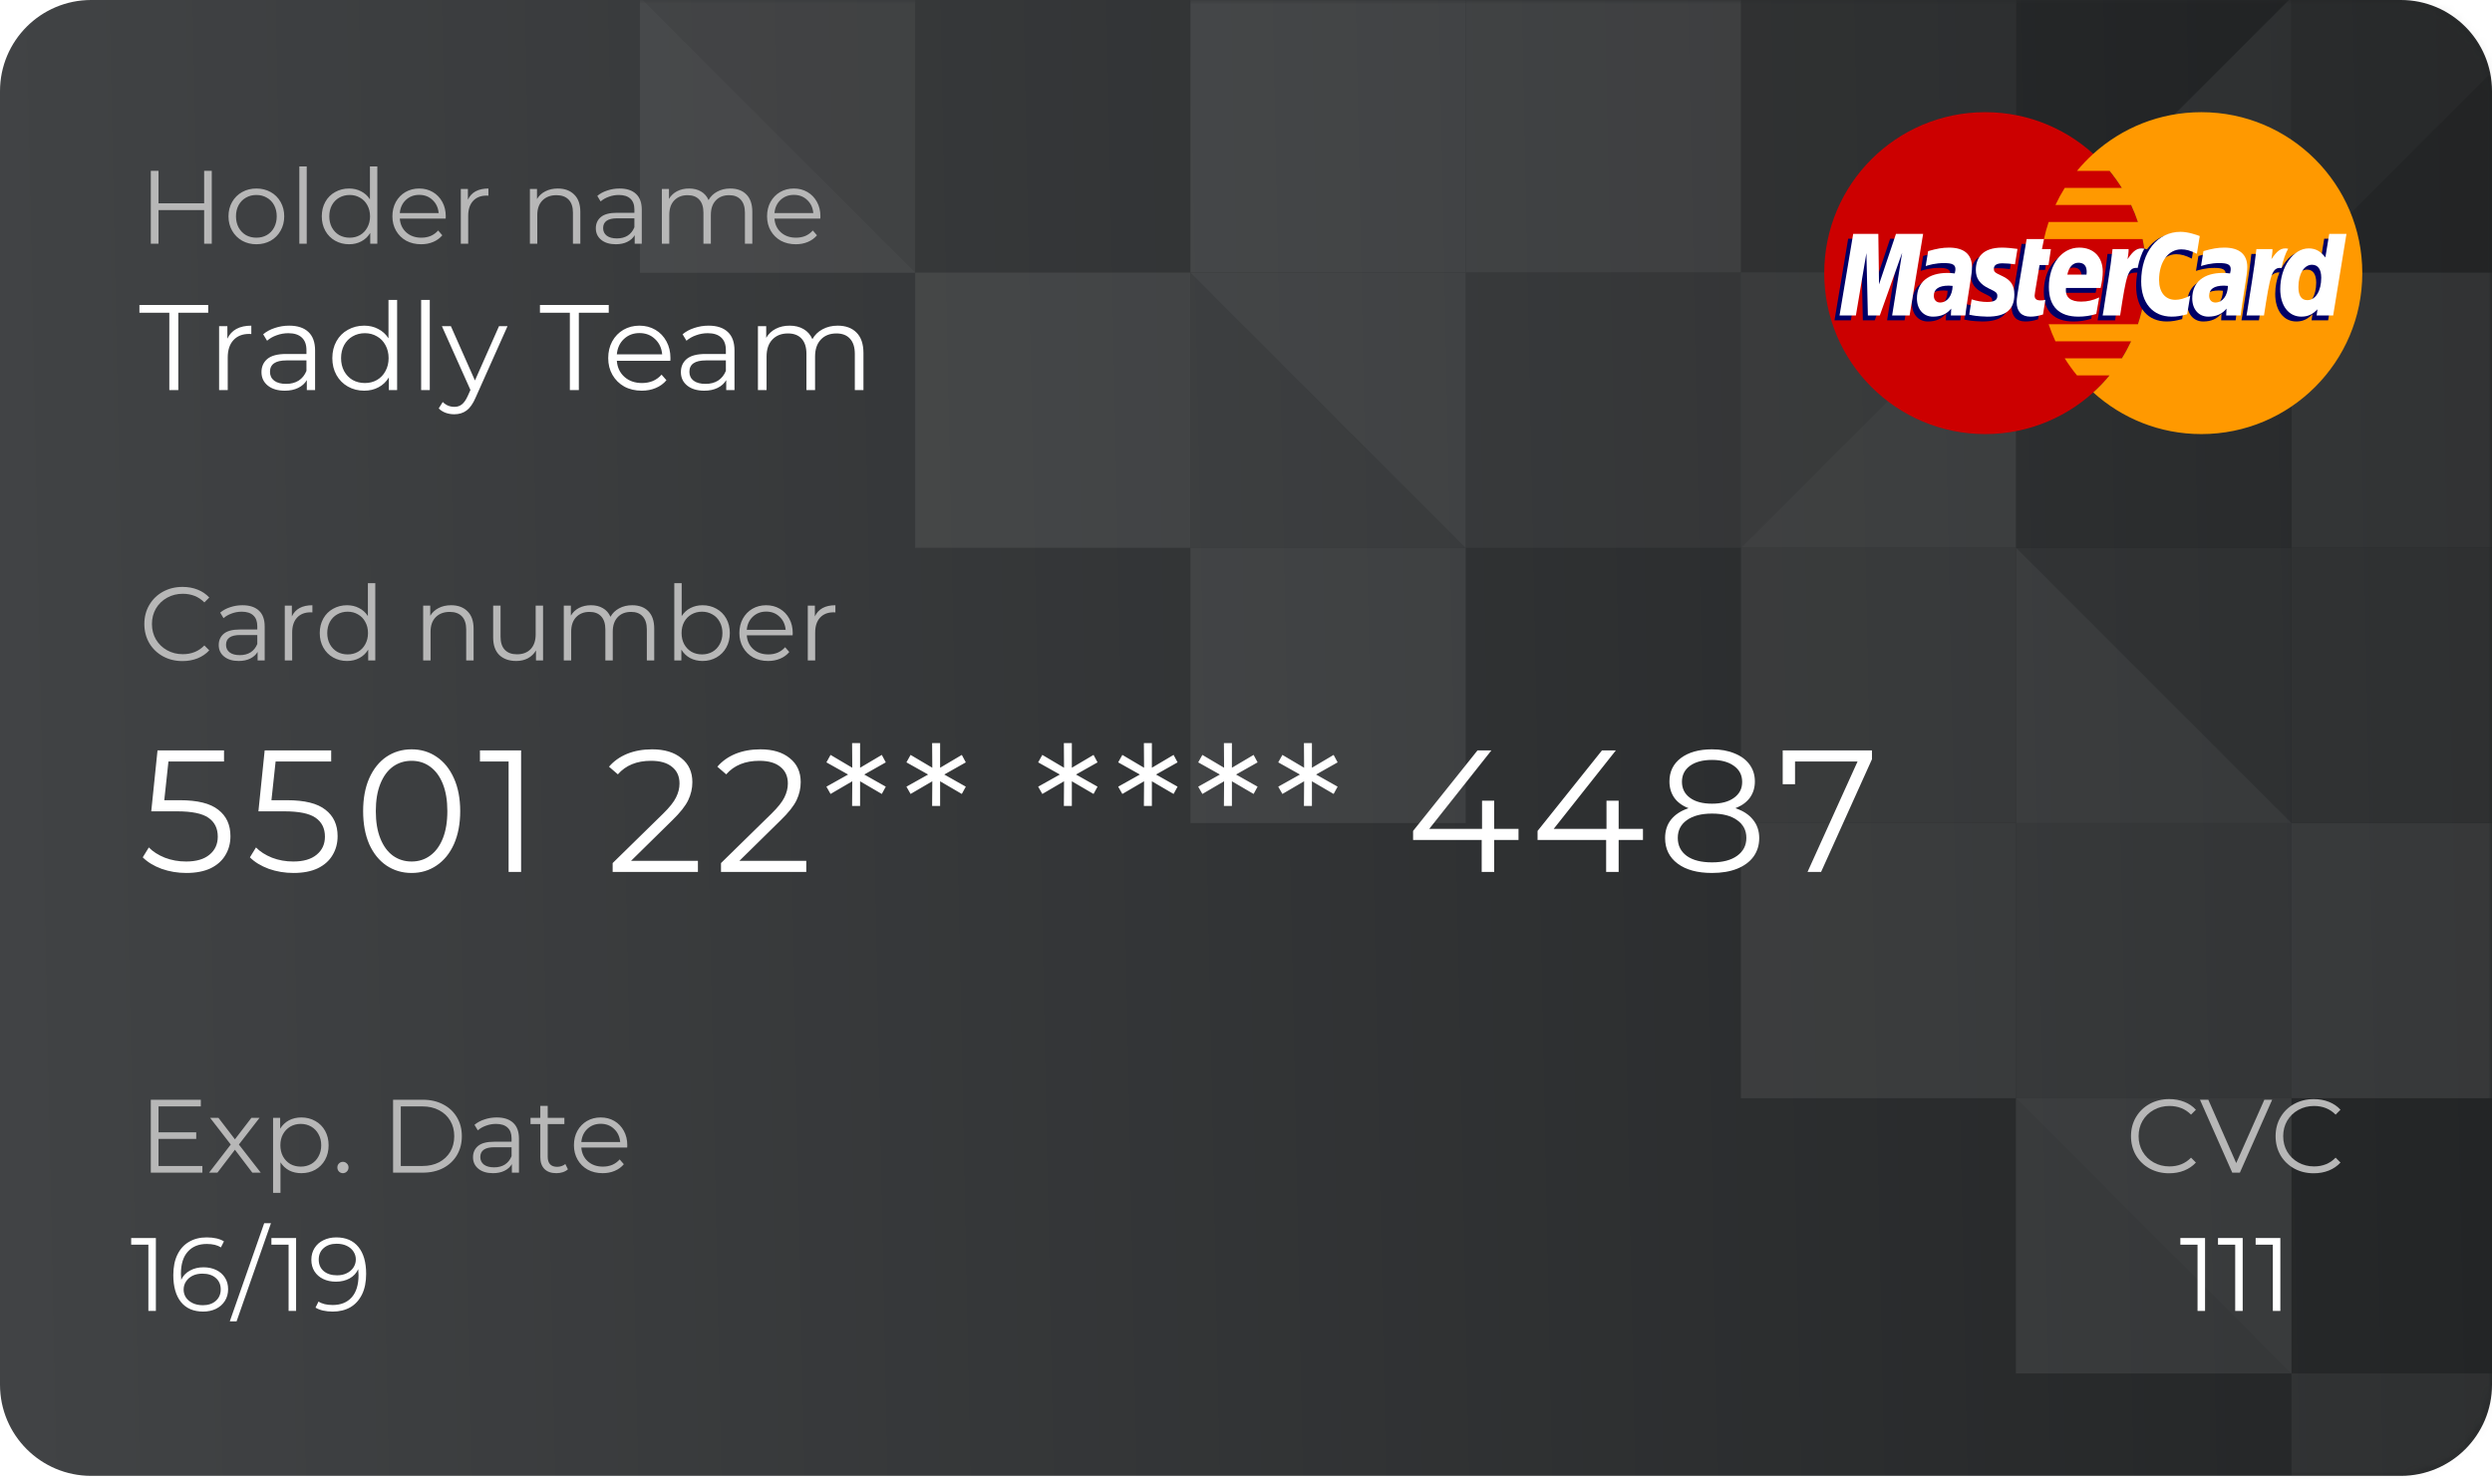 <svg width="309" height="184" viewBox="0 0 309 184" fill="none" xmlns="http://www.w3.org/2000/svg">
<g clip-path="url(#clip0_49_1517)">
<path fill-rule="evenodd" clip-rule="evenodd" d="M0 11.305C0 5.061 5.061 0 11.305 0H297.695C303.939 0 309 5.061 309 11.305V171.726C309 177.97 303.939 183.031 297.695 183.031H11.305C5.061 183.031 0 177.97 0 171.726V11.305Z" fill="url(#paint0_linear_49_1517)"/>
<mask id="mask0_49_1517" style="mask-type:luminance" maskUnits="userSpaceOnUse" x="0" y="0" width="309" height="184">
<path fill-rule="evenodd" clip-rule="evenodd" d="M0 11.305C0 5.061 5.061 0 11.305 0H297.695C303.939 0 309 5.061 309 11.305V171.726C309 177.97 303.939 183.031 297.695 183.031H11.305C5.061 183.031 0 177.97 0 171.726V11.305Z" fill="white"/>
</mask>
<g mask="url(#mask0_49_1517)">
<g opacity="0.1">
<path fill-rule="evenodd" clip-rule="evenodd" d="M147.609 33.807H181.739V-0.323H147.609V33.807Z" fill="#E6E6E6"/>
<path fill-rule="evenodd" clip-rule="evenodd" d="M215.87 33.807H250V-0.323H215.87V33.807Z" fill="#4D4D4D"/>
<path fill-rule="evenodd" clip-rule="evenodd" d="M284.129 33.807H318.259V-0.323H284.129V33.807Z" fill="#1A1A1A"/>
<path fill-rule="evenodd" clip-rule="evenodd" d="M79.35 33.807H113.48V-0.323H79.35V33.807Z" fill="#999999"/>
<path fill-rule="evenodd" clip-rule="evenodd" d="M250 136.196H284.129V102.066H250V136.196Z" fill="#B3B3B3"/>
<path fill-rule="evenodd" clip-rule="evenodd" d="M250 170.326H284.129V136.196H250V170.326Z" fill="#E6E6E6"/>
<path fill-rule="evenodd" clip-rule="evenodd" d="M284.129 136.196H318.259V102.066H284.129V136.196Z" fill="#E6E6E6"/>
<path fill-rule="evenodd" clip-rule="evenodd" d="M284.129 204.456H318.259V170.326H284.129V204.456Z" fill="#999999"/>
<path fill-rule="evenodd" clip-rule="evenodd" d="M215.87 67.937H250V33.807H215.87V67.937Z" fill="#E6E6E6"/>
<path fill-rule="evenodd" clip-rule="evenodd" d="M147.609 67.937H181.739V33.807H147.609V67.937Z" fill="#999999"/>
<path fill-rule="evenodd" clip-rule="evenodd" d="M181.74 67.937H215.87V33.807H181.74V67.937Z" fill="#808080"/>
<path fill-rule="evenodd" clip-rule="evenodd" d="M284.129 67.937H318.259V33.807H284.129V67.937Z" fill="#B3B3B3"/>
<path fill-rule="evenodd" clip-rule="evenodd" d="M284.129 102.066H318.259V67.936H284.129V102.066Z" fill="#999999"/>
<path fill-rule="evenodd" clip-rule="evenodd" d="M250 102.066H284.129V67.936H250V102.066Z" fill="#808080"/>
<path fill-rule="evenodd" clip-rule="evenodd" d="M250 33.807H284.129V-0.323H250V33.807Z" fill="#808080"/>
<path fill-rule="evenodd" clip-rule="evenodd" d="M250 67.937H284.129V33.807H250V67.937Z" fill="#4D4D4D"/>
<path fill-rule="evenodd" clip-rule="evenodd" d="M181.74 33.807H215.87V-0.323H181.74V33.807Z" fill="#DEDEDE"/>
<path fill-rule="evenodd" clip-rule="evenodd" d="M215.87 102.066H250V67.936H215.87V102.066Z" fill="#B3B3B3"/>
<path fill-rule="evenodd" clip-rule="evenodd" d="M147.609 102.066H181.739V67.936H147.609V102.066Z" fill="#CCCCCC"/>
<path fill-rule="evenodd" clip-rule="evenodd" d="M113.479 67.937H147.609V33.807H113.479V67.937Z" fill="#CCCCCC"/>
<path fill-rule="evenodd" clip-rule="evenodd" d="M215.87 136.196H250V102.066H215.87V136.196Z" fill="#CCCCCC"/>
<path fill-rule="evenodd" clip-rule="evenodd" d="M284.129 -0.323H318.259L284.129 33.807V-0.323Z" fill="#4D4D4D"/>
<path fill-rule="evenodd" clip-rule="evenodd" d="M215.87 67.937L250 33.807H215.87V67.937Z" fill="#B3B3B3"/>
<path fill-rule="evenodd" clip-rule="evenodd" d="M250 136.196V170.326H284.129L250 136.196Z" fill="#CCCCCC"/>
<path fill-rule="evenodd" clip-rule="evenodd" d="M250 33.807V-0.323H284.129L250 33.807Z" fill="black"/>
<path fill-rule="evenodd" clip-rule="evenodd" d="M250 67.936V102.066H284.129L250 67.936Z" fill="#DEDEDE"/>
<path fill-rule="evenodd" clip-rule="evenodd" d="M181.739 67.937V33.807H147.609L181.739 67.937Z" fill="#DEDEDE"/>
<path fill-rule="evenodd" clip-rule="evenodd" d="M79.35 -0.323V33.807H113.48L79.35 -0.323Z" fill="#CCCCCC"/>
</g>
<path d="M25.095 144.602V145.429H18.699V136.385H24.901V137.212H19.655V140.429H24.332V141.243H19.655V144.602H25.095ZM31.287 145.429L29.13 142.586L26.959 145.429H25.925L28.613 141.94L26.055 138.633H27.088L29.13 141.294L31.171 138.633H32.179L29.62 141.94L32.334 145.429H31.287ZM37.362 138.581C37.999 138.581 38.576 138.728 39.093 139.02C39.61 139.305 40.015 139.71 40.308 140.235C40.6 140.76 40.747 141.359 40.747 142.031C40.747 142.711 40.6 143.314 40.308 143.84C40.015 144.365 39.61 144.774 39.093 145.067C38.585 145.351 38.008 145.493 37.362 145.493C36.811 145.493 36.311 145.381 35.863 145.157C35.424 144.925 35.062 144.589 34.778 144.15V147.935H33.861V138.633H34.739V139.977C35.015 139.529 35.377 139.184 35.824 138.943C36.281 138.702 36.793 138.581 37.362 138.581ZM37.297 144.679C37.771 144.679 38.202 144.572 38.589 144.356C38.977 144.132 39.278 143.818 39.494 143.413C39.718 143.008 39.83 142.548 39.83 142.031C39.83 141.514 39.718 141.057 39.494 140.661C39.278 140.256 38.977 139.942 38.589 139.718C38.202 139.494 37.771 139.382 37.297 139.382C36.815 139.382 36.38 139.494 35.992 139.718C35.613 139.942 35.312 140.256 35.088 140.661C34.873 141.057 34.765 141.514 34.765 142.031C34.765 142.548 34.873 143.008 35.088 143.413C35.312 143.818 35.613 144.132 35.992 144.356C36.38 144.572 36.815 144.679 37.297 144.679ZM42.518 145.493C42.328 145.493 42.165 145.424 42.027 145.287C41.898 145.149 41.833 144.981 41.833 144.783C41.833 144.585 41.898 144.421 42.027 144.292C42.165 144.154 42.328 144.085 42.518 144.085C42.708 144.085 42.871 144.154 43.009 144.292C43.147 144.421 43.216 144.585 43.216 144.783C43.216 144.981 43.147 145.149 43.009 145.287C42.871 145.424 42.708 145.493 42.518 145.493ZM48.741 136.385H52.423C53.379 136.385 54.223 136.579 54.955 136.966C55.687 137.345 56.256 137.879 56.66 138.568C57.065 139.249 57.268 140.028 57.268 140.907C57.268 141.785 57.065 142.569 56.66 143.258C56.256 143.939 55.687 144.473 54.955 144.86C54.223 145.239 53.379 145.429 52.423 145.429H48.741V136.385ZM52.371 144.602C53.163 144.602 53.857 144.447 54.451 144.137C55.045 143.818 55.506 143.383 55.834 142.832C56.161 142.272 56.325 141.63 56.325 140.907C56.325 140.183 56.161 139.546 55.834 138.995C55.506 138.435 55.045 138 54.451 137.69C53.857 137.371 53.163 137.212 52.371 137.212H49.697V144.602H52.371ZM61.598 138.581C62.485 138.581 63.166 138.805 63.639 139.253C64.113 139.692 64.35 140.347 64.35 141.217V145.429H63.471V144.369C63.265 144.722 62.959 144.998 62.554 145.196C62.158 145.394 61.684 145.493 61.133 145.493C60.375 145.493 59.772 145.312 59.324 144.951C58.876 144.589 58.652 144.111 58.652 143.517C58.652 142.939 58.859 142.474 59.273 142.121C59.695 141.768 60.362 141.592 61.275 141.592H63.433V141.178C63.433 140.592 63.269 140.149 62.942 139.847C62.614 139.537 62.136 139.382 61.508 139.382C61.077 139.382 60.664 139.455 60.267 139.602C59.871 139.74 59.531 139.933 59.247 140.183L58.833 139.498C59.178 139.206 59.591 138.982 60.074 138.827C60.556 138.663 61.064 138.581 61.598 138.581ZM61.275 144.77C61.792 144.77 62.236 144.654 62.606 144.421C62.976 144.18 63.252 143.835 63.433 143.387V142.276H61.301C60.138 142.276 59.557 142.681 59.557 143.491C59.557 143.887 59.708 144.201 60.009 144.434C60.31 144.658 60.733 144.77 61.275 144.77ZM70.42 145.015C70.248 145.17 70.033 145.291 69.774 145.377C69.525 145.455 69.262 145.493 68.986 145.493C68.349 145.493 67.858 145.321 67.513 144.977C67.169 144.632 66.997 144.145 66.997 143.517V139.408H65.782V138.633H66.997V137.147H67.914V138.633H69.981V139.408H67.914V143.465C67.914 143.87 68.013 144.18 68.211 144.395C68.418 144.602 68.711 144.705 69.09 144.705C69.279 144.705 69.46 144.675 69.632 144.615C69.813 144.554 69.968 144.468 70.097 144.356L70.42 145.015ZM77.768 142.315H72.083C72.135 143.021 72.406 143.594 72.897 144.033C73.388 144.464 74.008 144.679 74.757 144.679C75.18 144.679 75.567 144.606 75.92 144.46C76.273 144.305 76.579 144.081 76.838 143.788L77.354 144.382C77.053 144.744 76.674 145.02 76.217 145.209C75.769 145.399 75.274 145.493 74.732 145.493C74.034 145.493 73.414 145.347 72.871 145.054C72.337 144.753 71.919 144.339 71.618 143.814C71.317 143.288 71.166 142.694 71.166 142.031C71.166 141.368 71.308 140.773 71.592 140.248C71.885 139.722 72.281 139.313 72.781 139.02C73.289 138.728 73.857 138.581 74.486 138.581C75.115 138.581 75.679 138.728 76.179 139.02C76.678 139.313 77.07 139.722 77.354 140.248C77.639 140.765 77.781 141.359 77.781 142.031L77.768 142.315ZM74.486 139.369C73.832 139.369 73.28 139.58 72.832 140.002C72.393 140.416 72.143 140.958 72.083 141.63H76.902C76.842 140.958 76.588 140.416 76.14 140.002C75.701 139.58 75.149 139.369 74.486 139.369Z" fill="#B7B7B7"/>
<path d="M268.966 145.506C268.07 145.506 267.26 145.308 266.537 144.912C265.822 144.516 265.258 143.969 264.844 143.271C264.44 142.565 264.237 141.777 264.237 140.907C264.237 140.037 264.44 139.253 264.844 138.555C265.258 137.849 265.826 137.298 266.55 136.902C267.273 136.505 268.083 136.307 268.979 136.307C269.651 136.307 270.271 136.419 270.839 136.643C271.408 136.867 271.89 137.194 272.286 137.625L271.679 138.232C270.973 137.517 270.081 137.16 269.005 137.16C268.29 137.16 267.639 137.324 267.054 137.651C266.468 137.978 266.007 138.426 265.671 138.995C265.344 139.563 265.18 140.2 265.18 140.907C265.18 141.613 265.344 142.25 265.671 142.819C266.007 143.387 266.468 143.835 267.054 144.163C267.639 144.49 268.29 144.654 269.005 144.654C270.09 144.654 270.981 144.292 271.679 143.568L272.286 144.175C271.89 144.606 271.403 144.938 270.826 145.17C270.258 145.394 269.638 145.506 268.966 145.506ZM281.743 136.385L277.738 145.429H276.794L272.789 136.385H273.823L277.285 144.24L280.774 136.385H281.743ZM286.895 145.506C285.999 145.506 285.189 145.308 284.466 144.912C283.751 144.516 283.187 143.969 282.773 143.271C282.368 142.565 282.166 141.777 282.166 140.907C282.166 140.037 282.368 139.253 282.773 138.555C283.187 137.849 283.755 137.298 284.479 136.902C285.202 136.505 286.012 136.307 286.908 136.307C287.579 136.307 288.2 136.419 288.768 136.643C289.336 136.867 289.819 137.194 290.215 137.625L289.608 138.232C288.902 137.517 288.01 137.16 286.933 137.16C286.218 137.16 285.568 137.324 284.982 137.651C284.397 137.978 283.936 138.426 283.6 138.995C283.273 139.563 283.109 140.2 283.109 140.907C283.109 141.613 283.273 142.25 283.6 142.819C283.936 143.387 284.397 143.835 284.982 144.163C285.568 144.49 286.218 144.654 286.933 144.654C288.019 144.654 288.91 144.292 289.608 143.568L290.215 144.175C289.819 144.606 289.332 144.938 288.755 145.17C288.187 145.394 287.566 145.506 286.895 145.506Z" fill="#B7B7B7"/>
<g filter="url(#filter0_d_49_1517)">
<path d="M20.995 37.789H17.287V36.825H25.818V37.789H22.11V47.376H20.995V37.789ZM28.193 41C28.444 40.467 28.816 40.066 29.308 39.794C29.811 39.523 30.429 39.387 31.162 39.387V40.427L30.906 40.412C30.072 40.412 29.419 40.668 28.947 41.181C28.474 41.693 28.238 42.412 28.238 43.336V47.376H27.168V39.447H28.193V41ZM35.859 39.387C36.894 39.387 37.688 39.648 38.24 40.171C38.793 40.684 39.069 41.447 39.069 42.462V47.376H38.044V46.14C37.803 46.552 37.447 46.873 36.974 47.105C36.512 47.336 35.959 47.451 35.316 47.451C34.432 47.451 33.728 47.24 33.206 46.818C32.684 46.396 32.422 45.839 32.422 45.145C32.422 44.472 32.663 43.929 33.146 43.517C33.638 43.105 34.417 42.899 35.482 42.899H37.999V42.417C37.999 41.734 37.808 41.216 37.426 40.864C37.045 40.503 36.487 40.322 35.753 40.322C35.251 40.322 34.769 40.407 34.306 40.578C33.844 40.739 33.447 40.965 33.116 41.256L32.633 40.457C33.035 40.116 33.517 39.855 34.08 39.674C34.643 39.483 35.236 39.387 35.859 39.387ZM35.482 46.607C36.085 46.607 36.602 46.472 37.035 46.2C37.467 45.919 37.788 45.517 37.999 44.994V43.698H35.512C34.156 43.698 33.477 44.17 33.477 45.115C33.477 45.577 33.653 45.944 34.005 46.215C34.357 46.477 34.849 46.607 35.482 46.607ZM49.241 36.192V47.376H48.216V45.808C47.894 46.341 47.467 46.748 46.935 47.029C46.412 47.311 45.819 47.451 45.156 47.451C44.412 47.451 43.739 47.281 43.136 46.939C42.533 46.597 42.061 46.12 41.719 45.507C41.378 44.894 41.207 44.196 41.207 43.412C41.207 42.628 41.378 41.929 41.719 41.317C42.061 40.704 42.533 40.231 43.136 39.9C43.739 39.558 44.412 39.387 45.156 39.387C45.799 39.387 46.377 39.523 46.889 39.794C47.412 40.055 47.839 40.442 48.171 40.955V36.192H49.241ZM45.246 46.502C45.799 46.502 46.297 46.376 46.739 46.125C47.191 45.864 47.543 45.497 47.794 45.025C48.055 44.552 48.186 44.015 48.186 43.412C48.186 42.809 48.055 42.271 47.794 41.799C47.543 41.327 47.191 40.965 46.739 40.714C46.297 40.452 45.799 40.322 45.246 40.322C44.684 40.322 44.176 40.452 43.724 40.714C43.282 40.965 42.93 41.327 42.669 41.799C42.418 42.271 42.292 42.809 42.292 43.412C42.292 44.015 42.418 44.552 42.669 45.025C42.93 45.497 43.282 45.864 43.724 46.125C44.176 46.376 44.684 46.502 45.246 46.502ZM52.221 36.192H53.291V47.376H52.221V36.192ZM62.932 39.447L58.967 48.326C58.646 49.069 58.274 49.597 57.852 49.908C57.43 50.22 56.922 50.376 56.33 50.376C55.948 50.376 55.591 50.315 55.259 50.195C54.928 50.074 54.641 49.893 54.4 49.652L54.898 48.853C55.3 49.255 55.782 49.456 56.345 49.456C56.706 49.456 57.013 49.356 57.264 49.155C57.525 48.954 57.767 48.612 57.988 48.13L58.334 47.361L54.792 39.447H55.907L58.892 46.185L61.877 39.447H62.932ZM70.66 37.789H66.952V36.825H75.483V37.789H71.775V47.376H70.66V37.789ZM83.118 43.743H76.486C76.546 44.567 76.863 45.236 77.436 45.748C78.008 46.251 78.732 46.502 79.606 46.502C80.099 46.502 80.551 46.416 80.963 46.245C81.375 46.065 81.731 45.803 82.033 45.462L82.636 46.155C82.284 46.577 81.842 46.899 81.309 47.12C80.787 47.341 80.209 47.451 79.576 47.451C78.762 47.451 78.039 47.281 77.406 46.939C76.782 46.587 76.295 46.105 75.943 45.492C75.592 44.879 75.416 44.185 75.416 43.412C75.416 42.638 75.582 41.945 75.913 41.332C76.255 40.719 76.717 40.241 77.3 39.9C77.893 39.558 78.556 39.387 79.29 39.387C80.023 39.387 80.681 39.558 81.264 39.9C81.847 40.241 82.304 40.719 82.636 41.332C82.968 41.935 83.133 42.628 83.133 43.412L83.118 43.743ZM79.29 40.307C78.526 40.307 77.883 40.553 77.36 41.045C76.848 41.528 76.556 42.161 76.486 42.944H82.108C82.038 42.161 81.742 41.528 81.219 41.045C80.707 40.553 80.063 40.307 79.29 40.307ZM87.864 39.387C88.899 39.387 89.693 39.648 90.246 40.171C90.799 40.684 91.075 41.447 91.075 42.462V47.376H90.05V46.14C89.809 46.552 89.452 46.873 88.98 47.105C88.517 47.336 87.965 47.451 87.322 47.451C86.437 47.451 85.734 47.24 85.211 46.818C84.689 46.396 84.428 45.839 84.428 45.145C84.428 44.472 84.669 43.929 85.151 43.517C85.644 43.105 86.422 42.899 87.487 42.899H90.005V42.417C90.005 41.734 89.814 41.216 89.432 40.864C89.05 40.503 88.492 40.322 87.759 40.322C87.256 40.322 86.774 40.407 86.312 40.578C85.85 40.739 85.453 40.965 85.121 41.256L84.639 40.457C85.041 40.116 85.523 39.855 86.086 39.674C86.648 39.483 87.241 39.387 87.864 39.387ZM87.487 46.607C88.09 46.607 88.608 46.472 89.04 46.2C89.472 45.919 89.794 45.517 90.005 44.994V43.698H87.518C86.161 43.698 85.483 44.17 85.483 45.115C85.483 45.577 85.659 45.944 86.01 46.215C86.362 46.477 86.854 46.607 87.487 46.607ZM103.87 39.387C104.864 39.387 105.643 39.674 106.206 40.246C106.779 40.819 107.065 41.663 107.065 42.779V47.376H105.995V42.884C105.995 42.06 105.794 41.432 105.392 41C105 40.568 104.442 40.352 103.719 40.352C102.895 40.352 102.247 40.608 101.774 41.121C101.302 41.623 101.066 42.321 101.066 43.216V47.376H99.996V42.884C99.996 42.06 99.795 41.432 99.393 41C99.001 40.568 98.438 40.352 97.705 40.352C96.891 40.352 96.243 40.608 95.76 41.121C95.288 41.623 95.052 42.321 95.052 43.216V47.376H93.982V39.447H95.007V40.895C95.288 40.412 95.68 40.04 96.182 39.779C96.685 39.518 97.263 39.387 97.916 39.387C98.579 39.387 99.152 39.528 99.634 39.809C100.126 40.091 100.493 40.508 100.734 41.06C101.026 40.538 101.443 40.131 101.985 39.839C102.538 39.538 103.166 39.387 103.87 39.387Z" fill="white"/>
</g>
<path d="M26.258 21.183V30.227H25.314V26.053H19.655V30.227H18.699V21.183H19.655V25.214H25.314V21.183H26.258ZM31.793 30.291C31.139 30.291 30.549 30.145 30.023 29.852C29.498 29.55 29.084 29.137 28.783 28.612C28.482 28.086 28.331 27.492 28.331 26.829C28.331 26.165 28.482 25.571 28.783 25.046C29.084 24.52 29.498 24.111 30.023 23.818C30.549 23.526 31.139 23.379 31.793 23.379C32.448 23.379 33.038 23.526 33.563 23.818C34.089 24.111 34.498 24.52 34.791 25.046C35.092 25.571 35.243 26.165 35.243 26.829C35.243 27.492 35.092 28.086 34.791 28.612C34.498 29.137 34.089 29.55 33.563 29.852C33.038 30.145 32.448 30.291 31.793 30.291ZM31.793 29.477C32.276 29.477 32.706 29.369 33.085 29.154C33.473 28.93 33.774 28.616 33.99 28.211C34.205 27.806 34.313 27.345 34.313 26.829C34.313 26.312 34.205 25.851 33.99 25.446C33.774 25.041 33.473 24.731 33.085 24.516C32.706 24.292 32.276 24.18 31.793 24.18C31.311 24.18 30.876 24.292 30.488 24.516C30.11 24.731 29.808 25.041 29.584 25.446C29.369 25.851 29.261 26.312 29.261 26.829C29.261 27.345 29.369 27.806 29.584 28.211C29.808 28.616 30.11 28.93 30.488 29.154C30.876 29.369 31.311 29.477 31.793 29.477ZM37.116 20.64H38.033V30.227H37.116V20.64ZM46.787 20.64V30.227H45.908V28.883C45.633 29.339 45.267 29.688 44.81 29.929C44.362 30.171 43.854 30.291 43.286 30.291C42.648 30.291 42.071 30.145 41.554 29.852C41.038 29.559 40.633 29.15 40.34 28.625C40.047 28.099 39.901 27.5 39.901 26.829C39.901 26.157 40.047 25.558 40.34 25.033C40.633 24.507 41.038 24.102 41.554 23.818C42.071 23.526 42.648 23.379 43.286 23.379C43.837 23.379 44.332 23.495 44.772 23.728C45.219 23.952 45.586 24.283 45.87 24.723V20.64H46.787ZM43.363 29.477C43.837 29.477 44.263 29.369 44.642 29.154C45.03 28.93 45.331 28.616 45.547 28.211C45.771 27.806 45.883 27.345 45.883 26.829C45.883 26.312 45.771 25.851 45.547 25.446C45.331 25.041 45.03 24.731 44.642 24.516C44.263 24.292 43.837 24.18 43.363 24.18C42.881 24.18 42.446 24.292 42.058 24.516C41.679 24.731 41.378 25.041 41.154 25.446C40.939 25.851 40.831 26.312 40.831 26.829C40.831 27.345 40.939 27.806 41.154 28.211C41.378 28.616 41.679 28.93 42.058 29.154C42.446 29.369 42.881 29.477 43.363 29.477ZM55.259 27.113H49.574C49.626 27.819 49.897 28.392 50.388 28.831C50.879 29.262 51.499 29.477 52.249 29.477C52.671 29.477 53.058 29.404 53.411 29.258C53.765 29.102 54.07 28.879 54.329 28.586L54.846 29.18C54.544 29.542 54.165 29.817 53.709 30.007C53.261 30.196 52.766 30.291 52.223 30.291C51.525 30.291 50.905 30.145 50.362 29.852C49.828 29.55 49.411 29.137 49.109 28.612C48.808 28.086 48.657 27.492 48.657 26.829C48.657 26.165 48.799 25.571 49.083 25.046C49.376 24.52 49.772 24.111 50.272 23.818C50.78 23.526 51.349 23.379 51.977 23.379C52.606 23.379 53.17 23.526 53.67 23.818C54.169 24.111 54.561 24.52 54.846 25.046C55.13 25.562 55.272 26.157 55.272 26.829L55.259 27.113ZM51.977 24.167C51.323 24.167 50.772 24.378 50.324 24.8C49.884 25.214 49.635 25.756 49.574 26.428H54.393C54.333 25.756 54.079 25.214 53.631 24.8C53.192 24.378 52.641 24.167 51.977 24.167ZM58.018 24.762C58.233 24.305 58.552 23.96 58.974 23.728C59.404 23.495 59.934 23.379 60.563 23.379V24.27L60.343 24.258C59.628 24.258 59.068 24.477 58.664 24.916C58.259 25.356 58.056 25.972 58.056 26.764V30.227H57.139V23.431H58.018V24.762ZM69.168 23.379C70.021 23.379 70.697 23.629 71.197 24.128C71.705 24.619 71.959 25.338 71.959 26.286V30.227H71.042V26.376C71.042 25.67 70.865 25.132 70.512 24.762C70.159 24.391 69.655 24.206 69.001 24.206C68.269 24.206 67.687 24.425 67.256 24.865C66.834 25.296 66.623 25.894 66.623 26.661V30.227H65.706V23.431H66.585V24.684C66.834 24.27 67.179 23.952 67.618 23.728C68.066 23.495 68.583 23.379 69.168 23.379ZM76.827 23.379C77.714 23.379 78.394 23.603 78.868 24.051C79.342 24.49 79.579 25.145 79.579 26.015V30.227H78.7V29.167C78.494 29.52 78.188 29.796 77.783 29.994C77.387 30.192 76.913 30.291 76.362 30.291C75.604 30.291 75.001 30.11 74.553 29.748C74.105 29.387 73.881 28.909 73.881 28.314C73.881 27.737 74.088 27.272 74.501 26.919C74.923 26.566 75.591 26.389 76.504 26.389H78.662V25.976C78.662 25.39 78.498 24.947 78.171 24.645C77.843 24.335 77.365 24.18 76.737 24.18C76.306 24.18 75.892 24.253 75.496 24.4C75.1 24.538 74.76 24.731 74.475 24.981L74.062 24.296C74.407 24.003 74.82 23.78 75.302 23.625C75.785 23.461 76.293 23.379 76.827 23.379ZM76.504 29.568C77.021 29.568 77.464 29.451 77.835 29.219C78.205 28.978 78.481 28.633 78.662 28.185V27.074H76.53C75.367 27.074 74.786 27.479 74.786 28.289C74.786 28.685 74.936 28.999 75.238 29.232C75.539 29.456 75.961 29.568 76.504 29.568ZM90.546 23.379C91.398 23.379 92.066 23.625 92.548 24.116C93.039 24.606 93.285 25.33 93.285 26.286V30.227H92.368V26.376C92.368 25.67 92.195 25.132 91.851 24.762C91.515 24.391 91.037 24.206 90.417 24.206C89.71 24.206 89.155 24.425 88.75 24.865C88.345 25.296 88.143 25.894 88.143 26.661V30.227H87.225V26.376C87.225 25.67 87.053 25.132 86.709 24.762C86.373 24.391 85.89 24.206 85.261 24.206C84.564 24.206 84.008 24.425 83.595 24.865C83.19 25.296 82.988 25.894 82.988 26.661V30.227H82.07V23.431H82.949V24.671C83.19 24.258 83.526 23.939 83.957 23.715C84.387 23.491 84.883 23.379 85.442 23.379C86.011 23.379 86.502 23.5 86.915 23.741C87.337 23.982 87.652 24.339 87.858 24.813C88.108 24.365 88.466 24.016 88.931 23.767C89.404 23.508 89.943 23.379 90.546 23.379ZM101.715 27.113H96.03C96.082 27.819 96.353 28.392 96.844 28.831C97.335 29.262 97.955 29.477 98.705 29.477C99.127 29.477 99.514 29.404 99.867 29.258C100.221 29.102 100.526 28.879 100.785 28.586L101.302 29.18C101 29.542 100.621 29.817 100.165 30.007C99.717 30.196 99.222 30.291 98.679 30.291C97.981 30.291 97.361 30.145 96.818 29.852C96.284 29.55 95.867 29.137 95.565 28.612C95.264 28.086 95.113 27.492 95.113 26.829C95.113 26.165 95.255 25.571 95.539 25.046C95.832 24.52 96.228 24.111 96.728 23.818C97.236 23.526 97.805 23.379 98.433 23.379C99.062 23.379 99.626 23.526 100.126 23.818C100.625 24.111 101.017 24.52 101.302 25.046C101.586 25.562 101.728 26.157 101.728 26.829L101.715 27.113ZM98.433 24.167C97.779 24.167 97.228 24.378 96.78 24.8C96.34 25.214 96.091 25.756 96.03 26.428H100.849C100.789 25.756 100.535 25.214 100.087 24.8C99.648 24.378 99.097 24.167 98.433 24.167Z" fill="#B7B7B7"/>
<path d="M22.627 81.984C21.731 81.984 20.922 81.786 20.198 81.389C19.483 80.993 18.919 80.446 18.506 79.749C18.101 79.042 17.898 78.254 17.898 77.384C17.898 76.514 18.101 75.731 18.506 75.033C18.919 74.327 19.488 73.775 20.211 73.379C20.935 72.983 21.744 72.785 22.64 72.785C23.312 72.785 23.932 72.897 24.5 73.121C25.069 73.345 25.551 73.672 25.948 74.103L25.34 74.71C24.634 73.995 23.742 73.638 22.666 73.638C21.951 73.638 21.301 73.801 20.715 74.129C20.129 74.456 19.668 74.904 19.332 75.472C19.005 76.041 18.841 76.678 18.841 77.384C18.841 78.091 19.005 78.728 19.332 79.296C19.668 79.865 20.129 80.313 20.715 80.64C21.301 80.967 21.951 81.131 22.666 81.131C23.751 81.131 24.643 80.769 25.34 80.046L25.948 80.653C25.551 81.084 25.065 81.415 24.488 81.648C23.919 81.872 23.299 81.984 22.627 81.984ZM30.068 75.059C30.955 75.059 31.636 75.283 32.109 75.731C32.583 76.17 32.82 76.824 32.82 77.694V81.906H31.942V80.847C31.735 81.2 31.429 81.476 31.024 81.674C30.628 81.872 30.154 81.971 29.603 81.971C28.845 81.971 28.242 81.79 27.794 81.428C27.346 81.067 27.122 80.588 27.122 79.994C27.122 79.417 27.329 78.952 27.742 78.599C28.165 78.246 28.832 78.069 29.745 78.069H31.903V77.656C31.903 77.07 31.739 76.626 31.412 76.325C31.084 76.015 30.606 75.86 29.978 75.86C29.547 75.86 29.134 75.933 28.737 76.079C28.341 76.217 28.001 76.411 27.717 76.661L27.303 75.976C27.648 75.683 28.061 75.459 28.544 75.304C29.026 75.141 29.534 75.059 30.068 75.059ZM29.745 81.247C30.262 81.247 30.706 81.131 31.076 80.898C31.446 80.657 31.722 80.313 31.903 79.865V78.754H29.771C28.608 78.754 28.027 79.159 28.027 79.968C28.027 80.365 28.177 80.679 28.479 80.911C28.78 81.135 29.203 81.247 29.745 81.247ZM36.19 76.441C36.405 75.985 36.724 75.64 37.146 75.408C37.577 75.175 38.106 75.059 38.735 75.059V75.95L38.516 75.937C37.801 75.937 37.241 76.157 36.836 76.596C36.431 77.035 36.229 77.651 36.229 78.444V81.906H35.312V75.11H36.19V76.441ZM46.535 72.32V81.906H45.656V80.563C45.38 81.019 45.014 81.368 44.558 81.609C44.11 81.85 43.602 81.971 43.033 81.971C42.396 81.971 41.819 81.824 41.302 81.532C40.785 81.239 40.38 80.83 40.088 80.304C39.795 79.779 39.648 79.18 39.648 78.508C39.648 77.837 39.795 77.238 40.088 76.713C40.38 76.187 40.785 75.782 41.302 75.498C41.819 75.205 42.396 75.059 43.033 75.059C43.585 75.059 44.08 75.175 44.519 75.408C44.967 75.632 45.333 75.963 45.617 76.402V72.32H46.535ZM43.111 81.157C43.585 81.157 44.011 81.049 44.39 80.834C44.778 80.61 45.079 80.296 45.294 79.891C45.518 79.486 45.63 79.025 45.63 78.508C45.63 77.992 45.518 77.531 45.294 77.126C45.079 76.721 44.778 76.411 44.39 76.196C44.011 75.972 43.585 75.86 43.111 75.86C42.629 75.86 42.194 75.972 41.806 76.196C41.427 76.411 41.126 76.721 40.902 77.126C40.686 77.531 40.579 77.992 40.579 78.508C40.579 79.025 40.686 79.486 40.902 79.891C41.126 80.296 41.427 80.61 41.806 80.834C42.194 81.049 42.629 81.157 43.111 81.157ZM55.933 75.059C56.786 75.059 57.462 75.308 57.962 75.808C58.47 76.299 58.724 77.018 58.724 77.966V81.906H57.807V78.056C57.807 77.35 57.63 76.811 57.277 76.441C56.924 76.071 56.42 75.886 55.765 75.886C55.033 75.886 54.452 76.105 54.021 76.544C53.599 76.975 53.388 77.574 53.388 78.34V81.906H52.471V75.11H53.349V76.364C53.599 75.95 53.944 75.632 54.383 75.408C54.831 75.175 55.348 75.059 55.933 75.059ZM67.338 75.11V81.906H66.46V80.666C66.219 81.079 65.887 81.402 65.465 81.635C65.043 81.859 64.561 81.971 64.018 81.971C63.131 81.971 62.429 81.725 61.912 81.234C61.404 80.735 61.15 80.007 61.15 79.051V75.11H62.067V78.96C62.067 79.675 62.244 80.218 62.597 80.588C62.95 80.959 63.454 81.144 64.108 81.144C64.823 81.144 65.388 80.929 65.801 80.498C66.214 80.059 66.421 79.451 66.421 78.676V75.11H67.338ZM78.383 75.059C79.236 75.059 79.903 75.304 80.385 75.795C80.876 76.286 81.122 77.01 81.122 77.966V81.906H80.205V78.056C80.205 77.35 80.032 76.811 79.688 76.441C79.352 76.071 78.874 75.886 78.254 75.886C77.547 75.886 76.992 76.105 76.587 76.544C76.182 76.975 75.98 77.574 75.98 78.34V81.906H75.062V78.056C75.062 77.35 74.89 76.811 74.546 76.441C74.21 76.071 73.728 75.886 73.099 75.886C72.401 75.886 71.846 76.105 71.432 76.544C71.027 76.975 70.825 77.574 70.825 78.34V81.906H69.907V75.11H70.786V76.351C71.027 75.937 71.363 75.619 71.794 75.395C72.225 75.171 72.72 75.059 73.28 75.059C73.848 75.059 74.339 75.179 74.752 75.421C75.174 75.662 75.489 76.019 75.696 76.493C75.945 76.045 76.303 75.696 76.768 75.446C77.242 75.188 77.78 75.059 78.383 75.059ZM87.111 75.059C87.748 75.059 88.325 75.205 88.842 75.498C89.359 75.782 89.764 76.187 90.057 76.713C90.35 77.238 90.496 77.837 90.496 78.508C90.496 79.18 90.35 79.779 90.057 80.304C89.764 80.83 89.359 81.239 88.842 81.532C88.325 81.824 87.748 81.971 87.111 81.971C86.542 81.971 86.03 81.85 85.573 81.609C85.126 81.368 84.764 81.019 84.488 80.563V81.906H83.61V72.32H84.527V76.402C84.811 75.963 85.173 75.632 85.612 75.408C86.06 75.175 86.56 75.059 87.111 75.059ZM87.046 81.157C87.52 81.157 87.951 81.049 88.338 80.834C88.726 80.61 89.027 80.296 89.243 79.891C89.467 79.486 89.579 79.025 89.579 78.508C89.579 77.992 89.467 77.531 89.243 77.126C89.027 76.721 88.726 76.411 88.338 76.196C87.951 75.972 87.52 75.86 87.046 75.86C86.564 75.86 86.129 75.972 85.741 76.196C85.362 76.411 85.061 76.721 84.837 77.126C84.622 77.531 84.514 77.992 84.514 78.508C84.514 79.025 84.622 79.486 84.837 79.891C85.061 80.296 85.362 80.61 85.741 80.834C86.129 81.049 86.564 81.157 87.046 81.157ZM98.283 78.793H92.598C92.65 79.499 92.921 80.072 93.412 80.511C93.903 80.942 94.523 81.157 95.273 81.157C95.695 81.157 96.082 81.084 96.436 80.937C96.789 80.782 97.094 80.558 97.353 80.265L97.87 80.86C97.568 81.222 97.189 81.497 96.733 81.687C96.285 81.876 95.79 81.971 95.247 81.971C94.549 81.971 93.929 81.824 93.386 81.532C92.853 81.23 92.435 80.817 92.133 80.291C91.832 79.766 91.681 79.171 91.681 78.508C91.681 77.845 91.823 77.251 92.108 76.725C92.4 76.2 92.796 75.791 93.296 75.498C93.804 75.205 94.373 75.059 95.001 75.059C95.63 75.059 96.194 75.205 96.694 75.498C97.194 75.791 97.585 76.2 97.87 76.725C98.154 77.242 98.296 77.837 98.296 78.508L98.283 78.793ZM95.001 75.847C94.347 75.847 93.796 76.058 93.348 76.48C92.909 76.893 92.659 77.436 92.598 78.108H97.418C97.357 77.436 97.103 76.893 96.655 76.48C96.216 76.058 95.665 75.847 95.001 75.847ZM101.042 76.441C101.257 75.985 101.576 75.64 101.998 75.408C102.428 75.175 102.958 75.059 103.587 75.059V75.95L103.367 75.937C102.652 75.937 102.093 76.157 101.688 76.596C101.283 77.035 101.08 77.651 101.08 78.444V81.906H100.163V75.11H101.042V76.441Z" fill="#B7B7B7"/>
<g filter="url(#filter1_d_49_1517)">
<path d="M22.308 98.24C24.49 98.24 26.077 98.634 27.067 99.424C28.072 100.199 28.575 101.29 28.575 102.697C28.575 103.573 28.366 104.355 27.95 105.044C27.548 105.733 26.938 106.279 26.12 106.681C25.302 107.068 24.297 107.262 23.105 107.262C22.028 107.262 21.002 107.09 20.026 106.745C19.064 106.386 18.289 105.913 17.7 105.324L18.454 104.097C18.956 104.613 19.617 105.037 20.435 105.367C21.253 105.683 22.136 105.841 23.084 105.841C24.332 105.841 25.294 105.561 25.969 105.001C26.658 104.441 27.003 103.695 27.003 102.762C27.003 101.728 26.615 100.946 25.84 100.414C25.079 99.883 23.787 99.618 21.964 99.618H18.755L19.531 92.06H27.778V93.438H20.887L20.37 98.24H22.308ZM35.596 98.24C37.778 98.24 39.364 98.634 40.355 99.424C41.36 100.199 41.862 101.29 41.862 102.697C41.862 103.573 41.654 104.355 41.238 105.044C40.836 105.733 40.226 106.279 39.407 106.681C38.589 107.068 37.584 107.262 36.393 107.262C35.316 107.262 34.29 107.09 33.313 106.745C32.352 106.386 31.576 105.913 30.988 105.324L31.742 104.097C32.244 104.613 32.904 105.037 33.723 105.367C34.541 105.683 35.424 105.841 36.371 105.841C37.62 105.841 38.582 105.561 39.257 105.001C39.946 104.441 40.29 103.695 40.29 102.762C40.29 101.728 39.903 100.946 39.127 100.414C38.367 99.883 37.075 99.618 35.252 99.618H32.043L32.818 92.06H41.065V93.438H34.175L33.658 98.24H35.596ZM51.034 107.262C49.872 107.262 48.831 106.953 47.912 106.336C47.008 105.719 46.297 104.836 45.78 103.688C45.278 102.525 45.027 101.161 45.027 99.596C45.027 98.031 45.278 96.675 45.78 95.526C46.297 94.364 47.008 93.474 47.912 92.856C48.831 92.239 49.872 91.93 51.034 91.93C52.197 91.93 53.231 92.239 54.135 92.856C55.054 93.474 55.772 94.364 56.288 95.526C56.805 96.675 57.064 98.031 57.064 99.596C57.064 101.161 56.805 102.525 56.288 103.688C55.772 104.836 55.054 105.719 54.135 106.336C53.231 106.953 52.197 107.262 51.034 107.262ZM51.034 105.841C51.91 105.841 52.678 105.597 53.339 105.109C54.013 104.621 54.537 103.91 54.91 102.977C55.284 102.044 55.47 100.917 55.47 99.596C55.47 98.275 55.284 97.149 54.91 96.216C54.537 95.282 54.013 94.572 53.339 94.084C52.678 93.596 51.91 93.352 51.034 93.352C50.159 93.352 49.383 93.596 48.709 94.084C48.048 94.572 47.532 95.282 47.158 96.216C46.785 97.149 46.599 98.275 46.599 99.596C46.599 100.917 46.785 102.044 47.158 102.977C47.532 103.91 48.048 104.621 48.709 105.109C49.383 105.597 50.159 105.841 51.034 105.841ZM64.616 92.06V107.133H63.065V93.438H59.512V92.06H64.616ZM86.54 105.755V107.133H75.967V106.035L82.233 99.898C83.023 99.123 83.554 98.455 83.826 97.895C84.114 97.321 84.257 96.747 84.257 96.172C84.257 95.282 83.948 94.593 83.331 94.105C82.728 93.603 81.86 93.352 80.726 93.352C78.96 93.352 77.589 93.912 76.613 95.031L75.515 94.084C76.103 93.395 76.85 92.864 77.754 92.49C78.673 92.117 79.707 91.93 80.855 91.93C82.391 91.93 83.604 92.296 84.494 93.029C85.398 93.746 85.851 94.737 85.851 96C85.851 96.775 85.678 97.522 85.334 98.24C84.989 98.957 84.336 99.783 83.374 100.716L78.249 105.755H86.54ZM99.975 105.755V107.133H89.402V106.035L95.668 99.898C96.457 99.123 96.989 98.455 97.261 97.895C97.548 97.321 97.692 96.747 97.692 96.172C97.692 95.282 97.383 94.593 96.766 94.105C96.163 93.603 95.295 93.352 94.161 93.352C92.395 93.352 91.024 93.912 90.048 95.031L88.95 94.084C89.538 93.395 90.285 92.864 91.189 92.49C92.108 92.117 93.141 91.93 94.29 91.93C95.826 91.93 97.039 92.296 97.929 93.029C98.833 93.746 99.285 94.737 99.285 96C99.285 96.775 99.113 97.522 98.769 98.24C98.424 98.957 97.771 99.783 96.809 100.716L91.684 105.755H99.975ZM107.165 95.053L109.835 96.56L109.34 97.464L106.648 95.892V98.95H105.657L105.679 95.892L102.987 97.464L102.471 96.56L105.162 95.053L102.471 93.545L102.987 92.62L105.679 94.213L105.657 91.155H106.648V94.213L109.34 92.62L109.835 93.545L107.165 95.053ZM117.088 95.053L119.758 96.56L119.263 97.464L116.571 95.892V98.95H115.58L115.602 95.892L112.91 97.464L112.394 96.56L115.085 95.053L112.394 93.545L112.91 92.62L115.602 94.213L115.58 91.155H116.571V94.213L119.263 92.62L119.758 93.545L117.088 95.053ZM133.422 95.053L136.092 96.56L135.597 97.464L132.905 95.892V98.95H131.915L131.936 95.892L129.245 97.464L128.728 96.56L131.42 95.053L128.728 93.545L129.245 92.62L131.936 94.213L131.915 91.155H132.905V94.213L135.597 92.62L136.092 93.545L133.422 95.053ZM143.345 95.053L146.015 96.56L145.52 97.464L142.829 95.892V98.95H141.838L141.86 95.892L139.168 97.464L138.651 96.56L141.343 95.053L138.651 93.545L139.168 92.62L141.86 94.213L141.838 91.155H142.829V94.213L145.52 92.62L146.015 93.545L143.345 95.053ZM153.268 95.053L155.938 96.56L155.443 97.464L152.752 95.892V98.95H151.761L151.783 95.892L149.091 97.464L148.574 96.56L151.266 95.053L148.574 93.545L149.091 92.62L151.783 94.213L151.761 91.155H152.752V94.213L155.443 92.62L155.938 93.545L153.268 95.053ZM163.191 95.053L165.862 96.56L165.366 97.464L162.675 95.892V98.95H161.684L161.706 95.892L159.014 97.464L158.497 96.56L161.189 95.053L158.497 93.545L159.014 92.62L161.706 94.213L161.684 91.155H162.675V94.213L165.366 92.62L165.862 93.545L163.191 95.053ZM188.29 103.171H185.275V107.133H183.725V103.171H175.219V102.051L183.208 92.06H184.931L177.222 101.793H183.768V98.304H185.275V101.793H188.29V103.171ZM203.722 103.171H200.708V107.133H199.157V103.171H190.652V102.051L198.641 92.06H200.363L192.654 101.793H199.2V98.304H200.708V101.793H203.722V103.171ZM215.188 99.23C216.135 99.546 216.86 100.02 217.363 100.651C217.879 101.283 218.138 102.044 218.138 102.934C218.138 103.81 217.901 104.578 217.427 105.238C216.953 105.884 216.272 106.386 215.382 106.745C214.506 107.09 213.472 107.262 212.281 107.262C210.472 107.262 209.051 106.874 208.017 106.099C206.984 105.324 206.467 104.269 206.467 102.934C206.467 102.029 206.711 101.269 207.199 100.651C207.701 100.02 208.426 99.546 209.374 99.23C208.599 98.929 208.01 98.498 207.608 97.938C207.206 97.364 207.005 96.689 207.005 95.914C207.005 94.694 207.479 93.725 208.426 93.007C209.388 92.289 210.673 91.93 212.281 91.93C213.343 91.93 214.269 92.096 215.059 92.426C215.862 92.742 216.487 93.201 216.932 93.804C217.377 94.407 217.599 95.11 217.599 95.914C217.599 96.689 217.391 97.364 216.975 97.938C216.559 98.498 215.963 98.929 215.188 99.23ZM208.556 95.957C208.556 96.79 208.886 97.45 209.546 97.938C210.206 98.426 211.118 98.67 212.281 98.67C213.444 98.67 214.355 98.426 215.015 97.938C215.69 97.45 216.028 96.797 216.028 95.979C216.028 95.132 215.683 94.464 214.994 93.976C214.319 93.488 213.415 93.244 212.281 93.244C211.132 93.244 210.221 93.488 209.546 93.976C208.886 94.464 208.556 95.124 208.556 95.957ZM212.281 105.948C213.616 105.948 214.657 105.676 215.403 105.13C216.164 104.585 216.544 103.845 216.544 102.912C216.544 101.979 216.164 101.247 215.403 100.716C214.657 100.17 213.616 99.898 212.281 99.898C210.96 99.898 209.919 100.17 209.158 100.716C208.412 101.247 208.039 101.979 208.039 102.912C208.039 103.86 208.412 104.606 209.158 105.152C209.905 105.683 210.946 105.948 212.281 105.948ZM232.118 92.06V93.158L225.809 107.133H224.129L230.331 93.438H222.579V96.259H221.05V92.06H232.118Z" fill="white"/>
</g>
<g filter="url(#filter2_d_49_1517)">
<path d="M273.419 152.534V161.578H272.488V153.361H270.357V152.534H273.419ZM278.087 152.534V161.578H277.157V153.361H275.025V152.534H278.087ZM282.755 152.534V161.578H281.825V153.361H279.693V152.534H282.755Z" fill="white"/>
</g>
<g filter="url(#filter3_d_49_1517)">
<path d="M19.328 152.534V161.578H18.398V153.361H16.266V152.534H19.328ZM25.237 156.165C25.831 156.165 26.357 156.277 26.813 156.501C27.278 156.725 27.64 157.043 27.898 157.457C28.157 157.862 28.286 158.335 28.286 158.878C28.286 159.429 28.152 159.916 27.885 160.338C27.618 160.76 27.248 161.087 26.774 161.32C26.309 161.544 25.784 161.656 25.198 161.656C24.001 161.656 23.084 161.264 22.446 160.48C21.809 159.688 21.49 158.572 21.49 157.134C21.49 156.126 21.662 155.273 22.007 154.576C22.351 153.878 22.834 153.352 23.454 152.999C24.074 152.638 24.797 152.457 25.624 152.457C26.52 152.457 27.235 152.62 27.769 152.948L27.394 153.697C26.964 153.413 26.378 153.271 25.637 153.271C24.638 153.271 23.854 153.589 23.286 154.227C22.717 154.855 22.433 155.773 22.433 156.979C22.433 157.194 22.446 157.439 22.472 157.715C22.696 157.224 23.053 156.845 23.544 156.578C24.035 156.303 24.599 156.165 25.237 156.165ZM25.159 160.868C25.814 160.868 26.344 160.691 26.748 160.338C27.162 159.976 27.369 159.498 27.369 158.904C27.369 158.309 27.162 157.836 26.748 157.483C26.344 157.129 25.792 156.953 25.095 156.953C24.638 156.953 24.233 157.039 23.88 157.211C23.536 157.383 23.264 157.62 23.066 157.922C22.868 158.223 22.769 158.559 22.769 158.93C22.769 159.274 22.86 159.593 23.04 159.886C23.23 160.178 23.506 160.415 23.867 160.596C24.229 160.777 24.66 160.868 25.159 160.868ZM32.758 150.7H33.598L29.334 162.87H28.494L32.758 150.7ZM36.715 152.534V161.578H35.784V153.361H33.653V152.534H36.715ZM41.693 152.457C42.89 152.457 43.807 152.853 44.445 153.645C45.082 154.429 45.401 155.54 45.401 156.979C45.401 157.986 45.229 158.839 44.884 159.537C44.539 160.234 44.057 160.764 43.437 161.126C42.817 161.479 42.093 161.656 41.267 161.656C40.371 161.656 39.656 161.492 39.122 161.165L39.496 160.415C39.927 160.7 40.513 160.842 41.254 160.842C42.253 160.842 43.036 160.527 43.605 159.899C44.173 159.261 44.458 158.34 44.458 157.134C44.458 156.91 44.445 156.664 44.419 156.397C44.195 156.888 43.838 157.272 43.347 157.547C42.856 157.814 42.291 157.948 41.654 157.948C41.06 157.948 40.53 157.836 40.065 157.612C39.608 157.388 39.251 157.073 38.993 156.669C38.734 156.255 38.605 155.777 38.605 155.234C38.605 154.683 38.739 154.197 39.005 153.775C39.273 153.352 39.639 153.029 40.104 152.806C40.578 152.573 41.107 152.457 41.693 152.457ZM41.796 157.16C42.253 157.16 42.653 157.073 42.998 156.901C43.351 156.729 43.627 156.492 43.825 156.191C44.023 155.889 44.122 155.553 44.122 155.183C44.122 154.838 44.027 154.52 43.838 154.227C43.657 153.934 43.385 153.697 43.024 153.516C42.662 153.335 42.231 153.245 41.732 153.245C41.077 153.245 40.543 153.426 40.13 153.787C39.725 154.141 39.522 154.614 39.522 155.209C39.522 155.803 39.725 156.277 40.13 156.63C40.543 156.983 41.099 157.16 41.796 157.16Z" fill="white"/>
</g>
</g>
</g>
<path fill-rule="evenodd" clip-rule="evenodd" d="M266.119 33.873C266.119 44.897 257.183 53.833 246.159 53.833C235.135 53.833 226.198 44.897 226.198 33.873C226.198 22.849 235.135 13.912 246.159 13.912C257.183 13.912 266.119 22.849 266.119 33.873Z" fill="#CC0000"/>
<path fill-rule="evenodd" clip-rule="evenodd" d="M272.957 13.912C267.799 13.912 263.1 15.869 259.557 19.079C258.836 19.733 258.163 20.439 257.542 21.192H261.575C262.126 21.862 262.633 22.567 263.097 23.306H256.02C255.597 23.984 255.212 24.689 254.87 25.42H264.246C264.567 26.104 264.849 26.809 265.091 27.533H254.025C253.794 28.221 253.6 28.927 253.445 29.646H265.671C265.963 31.009 266.119 32.422 266.119 33.873C266.119 36.089 265.758 38.222 265.091 40.214H254.025C254.267 40.937 254.549 41.643 254.869 42.328H264.246C263.903 43.057 263.521 43.762 263.095 44.442H256.02C256.482 45.178 256.99 45.884 257.542 46.554H261.574C260.954 47.307 260.28 48.013 259.557 48.667C263.1 51.877 267.799 53.833 272.957 53.833C283.981 53.833 292.917 44.897 292.917 33.873C292.917 22.85 283.981 13.912 272.957 13.912Z" fill="#FF9900"/>
<path fill-rule="evenodd" clip-rule="evenodd" d="M241.498 36.059C241.27 36.033 241.17 36.024 241.014 36.024C239.786 36.024 239.165 36.446 239.165 37.278C239.165 37.791 239.468 38.117 239.941 38.117C240.824 38.117 241.46 37.276 241.498 36.059ZM243.074 39.727C242.785 39.727 241.278 39.727 241.278 39.727L241.319 38.874C240.772 39.548 240.041 39.87 239.048 39.87C237.874 39.87 237.069 38.953 237.069 37.621C237.069 35.616 238.469 34.446 240.873 34.446C241.119 34.446 241.434 34.469 241.757 34.51C241.823 34.238 241.841 34.122 241.841 33.976C241.841 33.431 241.464 33.226 240.452 33.226C239.391 33.215 238.517 33.48 238.158 33.597C238.18 33.461 238.458 31.745 238.458 31.745C239.538 31.428 240.25 31.31 241.052 31.31C242.913 31.31 243.898 32.145 243.896 33.724C243.9 34.148 243.83 34.668 243.721 35.355C243.533 36.548 243.129 39.105 243.074 39.727Z" fill="#000066"/>
<path fill-rule="evenodd" clip-rule="evenodd" d="M236.162 39.727H233.994L235.237 31.945L232.464 39.727H230.988L230.805 31.988L229.5 39.727H227.472L229.166 29.602H232.283L232.471 35.27L234.372 29.602H237.838L236.162 39.727Z" fill="#000066"/>
<path fill-rule="evenodd" clip-rule="evenodd" d="M275.635 36.059C275.407 36.033 275.308 36.024 275.153 36.024C273.923 36.024 273.303 36.446 273.303 37.278C273.303 37.791 273.605 38.117 274.079 38.117C274.961 38.117 275.598 37.276 275.635 36.059ZM277.212 39.727C276.922 39.727 275.417 39.727 275.417 39.727L275.457 38.874C274.91 39.548 274.179 39.87 273.187 39.87C272.011 39.87 271.207 38.953 271.207 37.621C271.207 35.616 272.608 34.446 275.011 34.446C275.257 34.446 275.571 34.469 275.894 34.51C275.961 34.238 275.979 34.122 275.979 33.976C275.979 33.431 275.601 33.226 274.589 33.226C273.529 33.215 272.655 33.48 272.294 33.597C272.318 33.461 272.597 31.745 272.597 31.745C273.676 31.428 274.389 31.31 275.189 31.31C277.051 31.31 278.036 32.145 278.034 33.724C278.038 34.148 277.968 34.668 277.858 35.355C277.671 36.548 277.266 39.105 277.212 39.727Z" fill="#000066"/>
<path fill-rule="evenodd" clip-rule="evenodd" d="M252.705 39.602C252.111 39.789 251.649 39.87 251.148 39.87C250.04 39.87 249.436 39.233 249.436 38.06C249.42 37.697 249.595 36.739 249.732 35.866C249.858 35.097 250.672 30.247 250.672 30.247H252.826L252.574 31.493H253.876L253.582 33.472H252.276C252.026 35.038 251.669 36.989 251.665 37.247C251.665 37.672 251.892 37.857 252.408 37.857C252.655 37.857 252.846 37.832 252.992 37.78L252.705 39.602Z" fill="#000066"/>
<path fill-rule="evenodd" clip-rule="evenodd" d="M259.309 39.536C258.569 39.762 257.855 39.872 257.099 39.87C254.687 39.867 253.43 38.608 253.43 36.196C253.43 33.382 255.029 31.31 257.2 31.31C258.976 31.31 260.111 32.47 260.111 34.289C260.111 34.893 260.033 35.483 259.845 36.314H255.555C255.41 37.509 256.174 38.006 257.428 38.006C258.198 38.006 258.894 37.847 259.667 37.488L259.309 39.536ZM258.098 34.654C258.11 34.483 258.326 33.184 257.095 33.184C256.41 33.184 255.919 33.708 255.72 34.654H258.098Z" fill="#000066"/>
<path fill-rule="evenodd" clip-rule="evenodd" d="M244.374 34.097C244.374 35.137 244.878 35.856 246.023 36.395C246.901 36.808 247.037 36.93 247.037 37.304C247.037 37.817 246.65 38.05 245.793 38.05C245.146 38.05 244.545 37.948 243.851 37.724C243.851 37.724 243.567 39.539 243.553 39.626C244.046 39.733 244.485 39.832 245.808 39.87C248.095 39.87 249.151 38.999 249.151 37.117C249.151 35.986 248.709 35.322 247.623 34.823C246.715 34.406 246.61 34.312 246.61 33.928C246.61 33.483 246.971 33.256 247.671 33.256C248.096 33.256 248.677 33.301 249.228 33.379L249.536 31.47C248.975 31.38 248.124 31.31 247.629 31.31C245.205 31.31 244.366 32.575 244.374 34.097Z" fill="#000066"/>
<path fill-rule="evenodd" clip-rule="evenodd" d="M269.848 31.526C270.449 31.526 271.012 31.683 271.784 32.073L272.139 29.876C271.82 29.751 270.703 29.019 269.757 29.019C268.307 29.019 267.08 29.739 266.219 30.925C264.961 30.509 264.443 31.351 263.81 32.19L263.247 32.321C263.289 32.045 263.328 31.771 263.316 31.493H261.325C261.054 34.042 260.572 36.623 260.195 39.173L260.096 39.727H262.264C262.626 37.376 262.824 35.87 262.944 34.851L263.761 34.399C263.883 33.944 264.264 33.791 265.03 33.81C264.93 34.347 264.876 34.913 264.876 35.498C264.876 38.192 266.331 39.869 268.663 39.869C269.264 39.869 269.78 39.79 270.579 39.572L270.959 37.265C270.24 37.618 269.652 37.785 269.118 37.785C267.858 37.785 267.096 36.854 267.096 35.318C267.096 33.088 268.229 31.526 269.848 31.526Z" fill="#000066"/>
<path fill-rule="evenodd" clip-rule="evenodd" d="M288.194 29.602L287.713 32.528C287.121 31.748 286.485 31.183 285.644 31.183C284.551 31.183 283.556 32.013 282.904 33.233C281.997 33.045 281.059 32.725 281.059 32.725L281.058 32.733C281.13 32.05 281.161 31.635 281.154 31.493H279.163C278.893 34.042 278.41 36.623 278.034 39.173L277.934 39.727H280.103C280.395 37.827 280.619 36.247 280.784 34.996C281.525 34.326 281.896 33.744 282.644 33.782C282.312 34.583 282.119 35.506 282.119 36.453C282.119 38.511 283.159 39.869 284.735 39.869C285.529 39.869 286.139 39.595 286.733 38.961L286.631 39.727H288.681L290.332 29.602H288.194ZM285.484 37.825C284.747 37.825 284.373 37.278 284.373 36.202C284.373 34.583 285.071 33.436 286.054 33.436C286.799 33.436 287.203 34.003 287.203 35.049C287.203 36.681 286.493 37.825 285.484 37.825Z" fill="#000066"/>
<path fill-rule="evenodd" clip-rule="evenodd" d="M236.785 39.126H234.618L235.86 31.343L233.088 39.126H231.611L231.429 31.388L230.124 39.126H228.096L229.79 29.002H232.906L232.993 35.269L235.096 29.002H238.461L236.785 39.126Z" fill="white"/>
<path fill-rule="evenodd" clip-rule="evenodd" d="M242.122 35.458C241.895 35.432 241.794 35.424 241.638 35.424C240.41 35.424 239.788 35.845 239.788 36.677C239.788 37.189 240.092 37.517 240.565 37.517C241.448 37.517 242.084 36.676 242.122 35.458ZM243.698 39.126C243.409 39.126 241.902 39.126 241.902 39.126L241.943 38.273C241.396 38.947 240.665 39.269 239.672 39.269C238.498 39.269 237.693 38.351 237.693 37.019C237.693 35.013 239.093 33.846 241.497 33.846C241.743 33.846 242.058 33.868 242.381 33.91C242.447 33.637 242.465 33.521 242.465 33.374C242.465 32.829 242.088 32.627 241.076 32.627C240.015 32.614 239.141 32.878 238.781 32.996C238.804 32.859 239.082 31.144 239.082 31.144C240.162 30.828 240.874 30.708 241.676 30.708C243.536 30.708 244.522 31.544 244.52 33.123C244.524 33.546 244.454 34.069 244.345 34.754C244.157 35.946 243.753 38.504 243.698 39.126Z" fill="white"/>
<path fill-rule="evenodd" clip-rule="evenodd" d="M272.762 29.275L272.407 31.472C271.634 31.083 271.073 30.925 270.472 30.925C268.854 30.925 267.719 32.489 267.719 34.719C267.719 36.256 268.482 37.184 269.742 37.184C270.275 37.184 270.865 37.019 271.582 36.665L271.201 38.972C270.403 39.189 269.887 39.269 269.287 39.269C266.953 39.269 265.5 37.591 265.5 34.898C265.5 31.279 267.509 28.749 270.381 28.749C271.327 28.749 272.445 29.15 272.762 29.275Z" fill="white"/>
<path fill-rule="evenodd" clip-rule="evenodd" d="M276.258 35.458C276.032 35.432 275.931 35.424 275.775 35.424C274.548 35.424 273.926 35.845 273.926 36.677C273.926 37.189 274.229 37.517 274.702 37.517C275.585 37.517 276.221 36.676 276.258 35.458ZM277.835 39.126C277.547 39.126 276.04 39.126 276.04 39.126L276.08 38.273C275.533 38.947 274.802 39.269 273.81 39.269C272.635 39.269 271.831 38.351 271.831 37.019C271.831 35.013 273.23 33.846 275.634 33.846C275.88 33.846 276.194 33.868 276.517 33.91C276.584 33.637 276.602 33.521 276.602 33.374C276.602 32.829 276.225 32.627 275.212 32.627C274.153 32.614 273.279 32.878 272.919 32.996C272.942 32.859 273.219 31.144 273.219 31.144C274.299 30.828 275.011 30.708 275.812 30.708C277.673 30.708 278.659 31.544 278.657 33.123C278.661 33.546 278.591 34.069 278.482 34.754C278.294 35.946 277.89 38.504 277.835 39.126Z" fill="white"/>
<path fill-rule="evenodd" clip-rule="evenodd" d="M253.328 39.001C252.735 39.188 252.272 39.269 251.771 39.269C250.664 39.269 250.059 38.632 250.059 37.461C250.043 37.095 250.218 36.139 250.356 35.265C250.481 34.495 251.296 29.646 251.296 29.646H253.45L253.198 30.892H254.304L254.009 32.871H252.9C252.65 34.438 252.293 36.387 252.288 36.646C252.288 37.072 252.516 37.256 253.031 37.256C253.278 37.256 253.469 37.232 253.615 37.178L253.328 39.001Z" fill="white"/>
<path fill-rule="evenodd" clip-rule="evenodd" d="M259.933 38.936C259.193 39.162 258.478 39.269 257.722 39.269C255.31 39.267 254.054 38.007 254.054 35.596C254.054 32.78 255.653 30.708 257.822 30.708C259.6 30.708 260.734 31.868 260.734 33.689C260.734 34.293 260.655 34.882 260.469 35.713H256.179C256.034 36.908 256.799 37.406 258.051 37.406C258.822 37.406 259.517 37.247 260.291 36.887L259.933 38.936ZM258.722 34.053C258.734 33.881 258.95 32.583 257.72 32.583C257.034 32.583 256.543 33.107 256.343 34.053H258.722Z" fill="white"/>
<path fill-rule="evenodd" clip-rule="evenodd" d="M244.997 33.495C244.997 34.538 245.502 35.254 246.648 35.795C247.525 36.207 247.661 36.329 247.661 36.703C247.661 37.217 247.274 37.448 246.416 37.448C245.77 37.448 245.168 37.348 244.474 37.124C244.474 37.124 244.19 38.939 244.177 39.024C244.669 39.132 245.109 39.23 246.432 39.269C248.719 39.269 249.775 38.398 249.775 36.517C249.775 35.385 249.332 34.721 248.247 34.223C247.339 33.805 247.234 33.713 247.234 33.328C247.234 32.883 247.594 32.654 248.295 32.654C248.72 32.654 249.301 32.701 249.852 32.779L250.16 30.869C249.599 30.781 248.749 30.708 248.253 30.708C245.829 30.708 244.99 31.974 244.997 33.495Z" fill="white"/>
<path fill-rule="evenodd" clip-rule="evenodd" d="M289.304 39.126H287.255L287.356 38.359C286.762 38.994 286.153 39.269 285.358 39.269C283.784 39.269 282.742 37.911 282.742 35.852C282.742 33.113 284.357 30.805 286.268 30.805C287.108 30.805 287.744 31.148 288.337 31.928L288.818 29.002H290.955L289.304 39.126ZM286.107 37.223C287.117 37.223 287.826 36.08 287.826 34.449C287.826 33.403 287.422 32.834 286.677 32.834C285.695 32.834 284.997 33.982 284.997 35.601C284.997 36.678 285.371 37.223 286.107 37.223Z" fill="white"/>
<path fill-rule="evenodd" clip-rule="evenodd" d="M279.787 30.893C279.516 33.441 279.034 36.022 278.657 38.573L278.559 39.126H280.726C281.501 34.091 281.688 33.109 282.904 33.231C283.097 32.201 283.458 31.298 283.726 30.844C282.819 30.654 282.312 31.167 281.648 32.142C281.701 31.72 281.796 31.311 281.778 30.893H279.787Z" fill="white"/>
<path fill-rule="evenodd" clip-rule="evenodd" d="M261.949 30.893C261.677 33.441 261.194 36.022 260.818 38.573L260.72 39.126H262.888C263.663 34.091 263.849 33.109 265.064 33.231C265.258 32.201 265.619 31.298 265.887 30.844C264.981 30.654 264.473 31.167 263.81 32.142C263.862 31.72 263.958 31.311 263.939 30.893H261.949Z" fill="white"/>
<defs>
<filter id="filter0_d_49_1517" x="15.287" y="35.191" width="93.778" height="18.185" filterUnits="userSpaceOnUse" color-interpolation-filters="sRGB">
<feFlood flood-opacity="0" result="BackgroundImageFix"/>
<feColorMatrix in="SourceAlpha" type="matrix" values="0 0 0 0 0 0 0 0 0 0 0 0 0 0 0 0 0 0 127 0" result="hardAlpha"/>
<feOffset dy="1"/>
<feGaussianBlur stdDeviation="1"/>
<feColorMatrix type="matrix" values="0 0 0 0 0.13 0 0 0 0 0.147 0 0 0 0 0.121 0 0 0 1 0"/>
<feBlend mode="normal" in2="BackgroundImageFix" result="effect1_dropShadow_49_1517"/>
<feBlend mode="normal" in="SourceGraphic" in2="effect1_dropShadow_49_1517" result="shape"/>
</filter>
<filter id="filter1_d_49_1517" x="15.7" y="90.155" width="218.418" height="20.106" filterUnits="userSpaceOnUse" color-interpolation-filters="sRGB">
<feFlood flood-opacity="0" result="BackgroundImageFix"/>
<feColorMatrix in="SourceAlpha" type="matrix" values="0 0 0 0 0 0 0 0 0 0 0 0 0 0 0 0 0 0 127 0" result="hardAlpha"/>
<feOffset dy="1"/>
<feGaussianBlur stdDeviation="1"/>
<feColorMatrix type="matrix" values="0 0 0 0 0.13 0 0 0 0 0.147 0 0 0 0 0.121 0 0 0 1 0"/>
<feBlend mode="normal" in2="BackgroundImageFix" result="effect1_dropShadow_49_1517"/>
<feBlend mode="normal" in="SourceGraphic" in2="effect1_dropShadow_49_1517" result="shape"/>
</filter>
<filter id="filter2_d_49_1517" x="268.356" y="151.534" width="16.399" height="13.044" filterUnits="userSpaceOnUse" color-interpolation-filters="sRGB">
<feFlood flood-opacity="0" result="BackgroundImageFix"/>
<feColorMatrix in="SourceAlpha" type="matrix" values="0 0 0 0 0 0 0 0 0 0 0 0 0 0 0 0 0 0 127 0" result="hardAlpha"/>
<feOffset dy="1"/>
<feGaussianBlur stdDeviation="1"/>
<feColorMatrix type="matrix" values="0 0 0 0 0.13 0 0 0 0 0.147 0 0 0 0 0.121 0 0 0 1 0"/>
<feBlend mode="normal" in2="BackgroundImageFix" result="effect1_dropShadow_49_1517"/>
<feBlend mode="normal" in="SourceGraphic" in2="effect1_dropShadow_49_1517" result="shape"/>
</filter>
<filter id="filter3_d_49_1517" x="14.266" y="149.699" width="33.135" height="16.171" filterUnits="userSpaceOnUse" color-interpolation-filters="sRGB">
<feFlood flood-opacity="0" result="BackgroundImageFix"/>
<feColorMatrix in="SourceAlpha" type="matrix" values="0 0 0 0 0 0 0 0 0 0 0 0 0 0 0 0 0 0 127 0" result="hardAlpha"/>
<feOffset dy="1"/>
<feGaussianBlur stdDeviation="1"/>
<feColorMatrix type="matrix" values="0 0 0 0 0.13 0 0 0 0 0.147 0 0 0 0 0.121 0 0 0 1 0"/>
<feBlend mode="normal" in2="BackgroundImageFix" result="effect1_dropShadow_49_1517"/>
<feBlend mode="normal" in="SourceGraphic" in2="effect1_dropShadow_49_1517" result="shape"/>
</filter>
<linearGradient id="paint0_linear_49_1517" x1="1.879" y1="183.155" x2="310.794" y2="176.813" gradientUnits="userSpaceOnUse">
<stop stop-color="#414345"/>
<stop offset="1" stop-color="#232526"/>
</linearGradient>
<clipPath id="clip0_49_1517">
<rect width="309" height="184" fill="white"/>
</clipPath>
</defs>
</svg>
